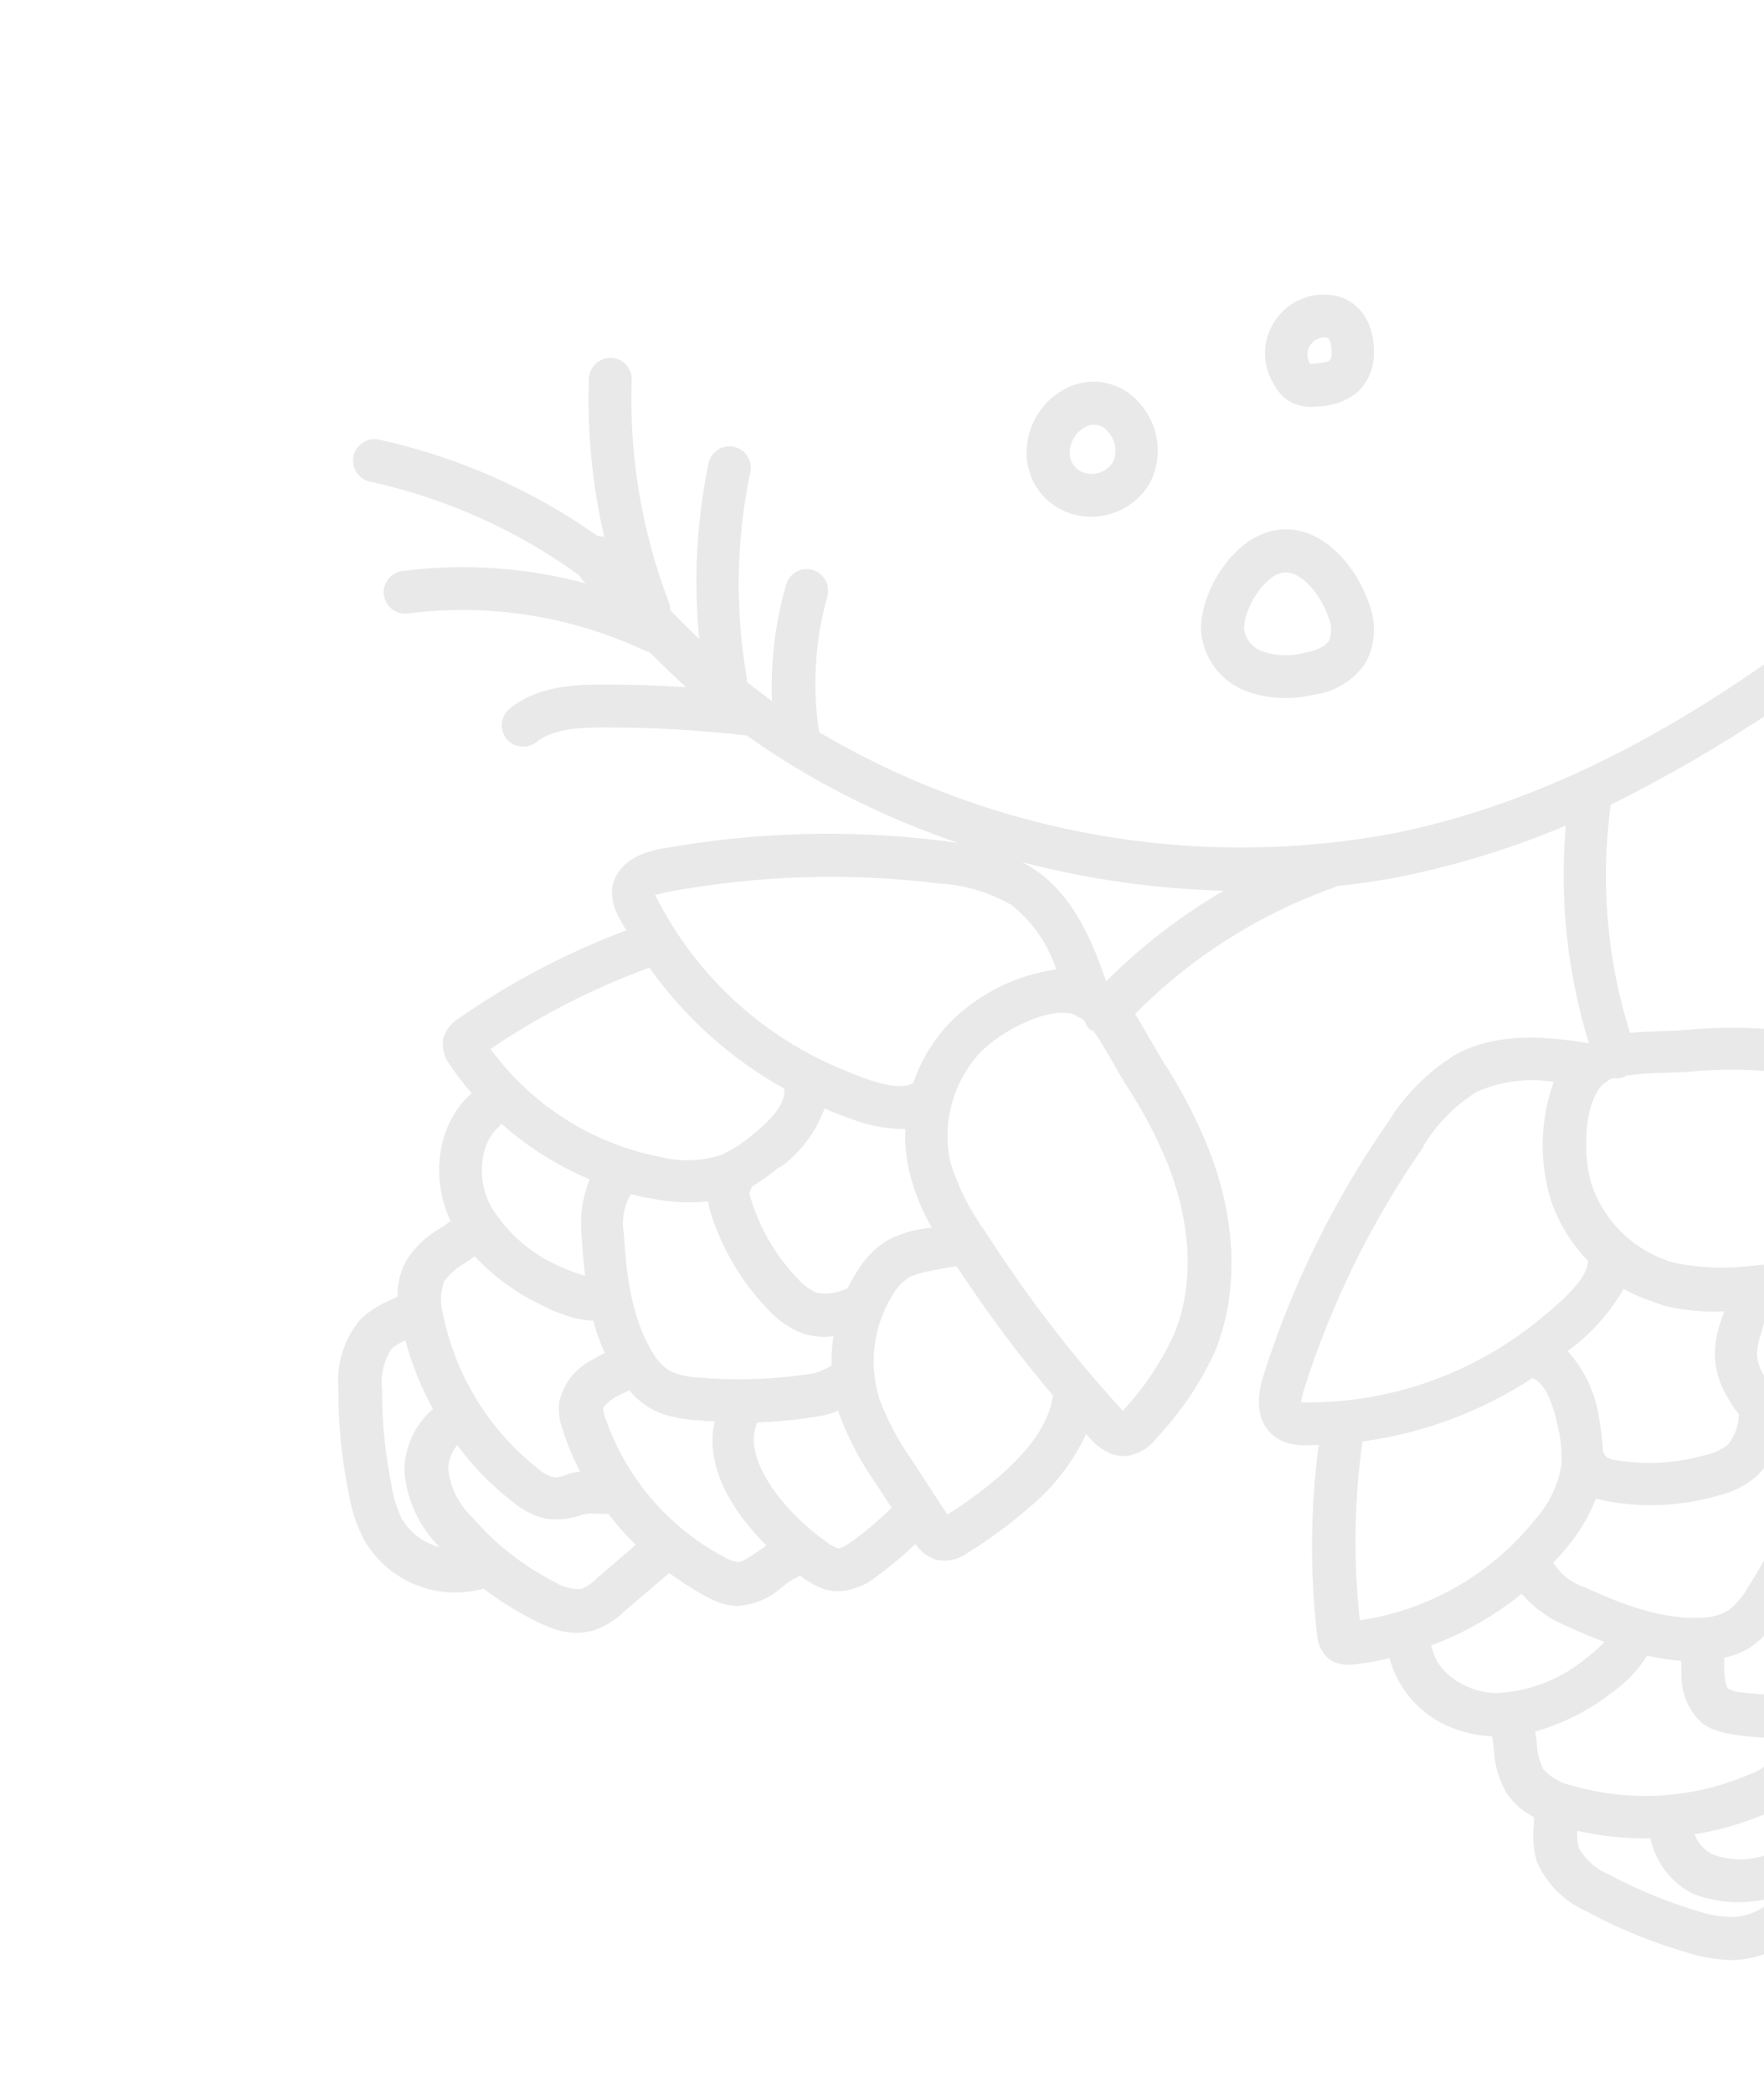 <svg width="339" height="402" viewBox="0 0 339 402" fill="none" xmlns="http://www.w3.org/2000/svg">
<g clip-path="url(#clip0)">
<path d="M352.196 360.476C351.241 364.883 348.852 368.851 345.406 371.755C341.96 374.66 337.65 376.337 333.154 376.524C329.99 376.486 326.851 375.96 323.849 374.964C321.99 374.418 320.151 373.817 318.331 373.162C313.76 371.527 309.32 369.544 305.05 367.232C300.684 365.372 297.199 361.903 295.313 357.541C294.686 355.235 294.506 352.83 294.783 350.455L294.817 349.076C292.682 348.016 290.856 346.421 289.517 344.446C288.02 341.816 287.18 338.862 287.069 335.834C286.961 335.023 286.897 334.258 286.759 333.528C284.466 333.447 282.198 333.016 280.036 332.249C276.901 331.226 274.07 329.436 271.8 327.042C269.53 324.648 267.891 321.725 267.031 318.535C264.766 319.083 262.469 319.484 260.153 319.736C259.049 319.895 257.924 319.796 256.865 319.448C256.27 319.234 255.716 318.919 255.227 318.518C253.985 317.402 253.23 315.842 253.123 314.173C251.716 302.003 251.819 289.703 253.428 277.554C252.565 277.552 251.7 277.642 250.81 277.631C249.509 277.655 248.214 277.46 246.979 277.054C246.417 276.854 245.881 276.589 245.383 276.263C243.404 274.993 240.457 271.705 242.789 264.291C248.276 246.915 256.364 230.471 266.776 215.521C270.067 210.183 274.577 205.704 279.933 202.454C288.155 198.12 297.73 199.189 305.346 200.388C301.192 186.88 299.687 172.689 300.915 158.599C291.058 162.749 280.829 165.948 270.369 168.152C265.903 169.078 261.352 169.727 256.787 170.246C256.649 170.336 256.506 170.419 256.358 170.493C241.953 175.594 228.883 183.897 218.129 194.777C219.341 196.636 220.418 198.694 221.503 200.476L223.414 203.73C226.867 209.012 229.805 214.616 232.186 220.464C237.669 234.342 238.122 248.233 233.497 259.613C230.689 265.713 226.91 271.316 222.308 276.203C221.622 277.139 220.757 277.929 219.764 278.527C218.77 279.125 217.668 279.518 216.521 279.683C215.525 279.755 214.524 279.615 213.585 279.275C211.96 278.607 210.519 277.558 209.384 276.215L208.733 275.455C206.165 280.959 202.392 285.813 197.695 289.657C193.969 292.896 189.985 295.824 185.783 298.412C184.944 299.012 183.989 299.428 182.98 299.634C181.971 299.841 180.93 299.832 179.925 299.609L179.515 299.461C178.039 298.92 176.778 297.913 175.924 296.591C173.569 298.846 171.064 300.939 168.425 302.854C166.299 304.59 163.667 305.585 160.929 305.688C159.943 305.665 158.968 305.481 158.042 305.142C156.712 304.627 155.457 303.936 154.311 303.087L153.725 302.659L153.483 302.819C152.376 303.348 151.339 304.013 150.395 304.798C147.974 307.006 144.868 308.311 141.602 308.493C140.431 308.448 139.276 308.219 138.176 307.816C137.191 307.452 136.237 307.005 135.327 306.48C133.003 305.186 130.761 303.748 128.615 302.175L120.165 309.364C118.395 311.144 116.234 312.483 113.854 313.273C111.223 313.922 108.457 313.726 105.946 312.712C104.945 312.345 103.966 311.92 103.013 311.439C99.463 309.677 96.088 307.581 92.934 305.179C88.603 306.383 83.997 306.114 79.839 304.414C75.68 302.714 72.204 299.68 69.954 295.786C68.515 292.977 67.521 289.959 67.01 286.841C65.649 280.21 64.983 273.452 65.025 266.679C64.646 261.91 66.151 257.179 69.217 253.504C70.944 251.848 72.974 250.543 75.196 249.661L76.395 249.072C76.354 246.675 76.921 244.305 78.044 242.185C79.704 239.567 81.988 237.404 84.69 235.892C85.381 235.43 85.997 235.003 86.587 234.566C82.55 226 84.196 215.525 90.648 210.028C89.144 208.282 87.746 206.446 86.462 204.531C85.916 203.836 85.52 203.034 85.298 202.178C85.076 201.321 85.033 200.427 85.172 199.553C85.602 197.949 86.628 196.571 88.04 195.701C98.066 188.72 108.916 183.013 120.341 178.711C119.938 177.947 119.461 177.219 119.067 176.428C118.067 174.793 117.56 172.903 117.606 170.985C117.829 168.654 119.327 164.495 126.963 163.072C144.856 159.805 163.136 159.282 181.176 161.521L184.112 161.93C183.212 161.605 182.284 161.271 181.383 160.946C169.071 156.552 157.351 150.646 146.491 143.365C145.498 142.698 144.524 141.976 143.541 141.282C134.401 140.236 125.207 139.72 116.006 139.739C111.444 139.734 106.335 139.964 103.095 142.538C102.544 142.977 101.891 143.267 101.196 143.38C100.502 143.493 99.791 143.424 99.132 143.181C98.413 142.934 97.783 142.482 97.319 141.879C96.981 141.457 96.73 140.971 96.581 140.451C96.431 139.931 96.386 139.386 96.448 138.848C96.51 138.309 96.678 137.789 96.942 137.315C97.206 136.842 97.561 136.426 97.986 136.091C103.315 131.827 110.061 131.506 115.991 131.479C121.259 131.491 126.56 131.67 131.839 131.995C129.514 129.89 127.239 127.648 124.819 125.292C124.469 125.213 124.129 125.091 123.809 124.928C109.643 118.326 93.897 115.868 78.384 117.836C77.734 117.931 77.07 117.862 76.453 117.634C75.748 117.375 75.126 116.93 74.652 116.346C74.179 115.762 73.872 115.061 73.763 114.316C73.624 113.232 73.919 112.137 74.584 111.269C75.249 110.402 76.23 109.834 77.311 109.689C89.137 108.166 101.142 108.983 112.646 112.094C112.104 111.683 111.662 111.154 111.353 110.547C99.259 101.776 85.475 95.62 70.874 92.468C69.858 92.19 68.988 91.533 68.442 90.631C67.896 89.73 67.715 88.653 67.937 87.621C68.159 86.589 68.767 85.681 69.635 85.083C70.504 84.484 71.567 84.242 72.607 84.404C87.791 87.699 102.156 94.011 114.855 102.966C115.282 102.966 115.707 103.025 116.118 103.143C113.816 93.173 112.827 82.943 113.176 72.712C113.227 71.623 113.703 70.598 114.501 69.856C115.299 69.115 116.355 68.716 117.442 68.746C117.982 68.763 118.513 68.887 119.005 69.112C119.497 69.336 119.939 69.656 120.307 70.053C120.674 70.449 120.959 70.915 121.146 71.424C121.332 71.932 121.416 72.472 121.393 73.014C120.904 87.617 123.349 102.166 128.58 115.795C128.74 116.249 128.818 116.727 128.811 117.208C130.6 119.089 132.463 120.936 134.374 122.737C133.271 111.469 133.876 100.096 136.168 89.004C136.393 87.937 137.031 87.002 137.943 86.406C138.854 85.81 139.965 85.6 141.029 85.824C142.093 86.048 143.025 86.686 143.618 87.599C144.212 88.511 144.419 89.623 144.194 90.69C141.457 103.747 141.234 117.204 143.538 130.336C143.561 130.56 143.553 130.786 143.512 131.007C145.151 132.278 146.8 133.521 148.359 134.671C148.061 127.13 148.977 119.589 151.072 112.337C151.367 111.283 152.067 110.389 153.018 109.85C153.969 109.312 155.094 109.174 156.146 109.466C157.189 109.772 158.07 110.475 158.604 111.423C159.137 112.371 159.28 113.491 159.003 114.545C156.609 123.038 156.071 131.945 157.426 140.658C190.884 160.415 230.4 167.267 268.581 159.934C299.288 153.53 329.479 137.263 363.554 108.761C364.395 108.06 365.48 107.722 366.568 107.822C367.657 107.921 368.661 108.45 369.36 109.292C370.058 110.134 370.394 111.22 370.293 112.312C370.191 113.403 369.662 114.41 368.82 115.111C350.786 130.707 330.87 143.972 309.542 154.597C307.54 169.301 308.804 184.262 313.243 198.41C315.442 198.213 317.693 198.127 319.815 198.057C321.248 198.017 322.562 197.965 323.61 197.879C329.897 197.276 336.226 197.278 342.51 197.887C357.359 199.466 369.783 205.55 377.607 214.985C381.669 220.243 384.872 226.114 387.097 232.379C387.685 233.5 387.99 234.748 387.988 236.015C387.986 237.282 387.675 238.53 387.083 239.65C386.491 240.771 385.635 241.73 384.59 242.446C383.545 243.161 382.342 243.61 381.086 243.755L380.117 243.962C383.813 248.833 386.353 254.485 387.545 260.489C388.662 265.329 389.363 270.257 389.638 275.218C389.763 276.212 389.684 277.222 389.406 278.185C389.128 279.148 388.657 280.044 388.021 280.819C386.791 282.044 385.156 282.774 383.426 282.873C384.318 286.059 384.983 289.305 385.415 292.587C385.954 295.295 385.591 298.108 384.381 300.593C383.082 302.675 381.19 304.32 378.949 305.313L378.28 305.629L378.191 305.875C378.145 307.106 378.25 308.338 378.504 309.543C379.328 312.719 379.02 316.085 377.633 319.061C376.449 320.914 374.836 322.454 372.932 323.551C370.706 325.034 368.376 326.354 365.959 327.5L368.687 338.5C369.393 340.886 369.541 343.404 369.119 345.859C368.002 349.469 365.599 352.543 362.368 354.495C359.176 356.81 355.77 358.813 352.196 360.476ZM215.434 270.635L215.854 271.095C215.895 270.997 215.931 270.896 215.962 270.794C219.923 266.518 223.18 261.639 225.611 256.339C229.506 246.983 229.053 235.319 224.355 223.455C222.159 218.109 219.449 212.991 216.263 208.172C215.636 207.173 214.915 205.924 214.141 204.563C213.024 202.615 211.573 200.051 210.136 198.049C209.913 197.984 209.694 197.905 209.481 197.813C209.017 197.358 208.669 196.798 208.466 196.18L207.882 195.661C207.377 195.51 206.913 195.248 206.524 194.893C201.775 193.182 192.238 198 188.191 202.385C185.67 205.171 183.85 208.521 182.885 212.153C181.919 215.786 181.836 219.596 182.641 223.264C184.161 228.124 186.473 232.696 189.482 236.798C197.159 248.795 205.841 260.114 215.434 270.635ZM121.238 229.367C119.899 231.654 119.422 234.345 119.893 236.951C120.348 244.845 121.349 252.935 125.251 259.565C126.056 261.052 127.205 262.325 128.6 263.276C130.381 264.114 132.318 264.569 134.286 264.614C141.707 265.252 149.18 264.975 156.538 263.79C157.687 263.436 158.788 262.94 159.815 262.311C159.751 260.431 159.872 258.548 160.175 256.691C158.246 256.935 156.289 256.767 154.432 256.198L154.05 256.06C151.52 255.046 149.265 253.449 147.465 251.4C142.461 246.173 138.733 239.857 136.57 232.943C136.344 232.236 136.171 231.512 136.054 230.779C132.472 231.151 128.855 230.974 125.328 230.253C124.056 230.104 122.615 229.739 121.238 229.367ZM91.125 241.395C90.499 241.85 89.836 242.322 89.229 242.721C87.707 243.574 86.383 244.741 85.344 246.144C84.61 248.228 84.551 250.489 85.174 252.607C87.559 264.229 93.952 274.631 103.232 281.992C104.168 282.886 105.324 283.516 106.583 283.818C107.542 283.744 108.482 283.508 109.363 283.119C110.057 282.9 110.771 282.754 111.494 282.681C110.109 280.05 108.964 277.299 108.073 274.461C107.485 272.808 107.277 271.042 107.467 269.296C107.857 267.571 108.624 265.953 109.713 264.56C110.801 263.167 112.185 262.032 113.763 261.238C114.555 260.751 115.382 260.338 116.219 259.897C115.311 257.896 114.573 255.82 114.015 253.693C112.002 253.596 110.018 253.183 108.134 252.47C106.933 252.038 105.732 251.605 104.692 250.983C99.616 248.67 95.038 245.393 91.21 241.333L91.125 241.395ZM149.748 224.181C148.101 225.559 146.351 226.81 144.515 227.922C144.469 228.081 144.413 228.236 144.348 228.388C144.141 228.621 144.032 228.925 144.042 229.236C144.097 229.667 144.203 230.089 144.359 230.494C146.128 236.182 149.198 241.375 153.326 245.659C154.316 246.777 155.52 247.684 156.867 248.326C158.931 248.717 161.068 248.398 162.93 247.419C163.444 246.346 164.025 245.306 164.668 244.304C166.088 241.876 168.065 239.822 170.435 238.313C172.52 237.207 174.771 236.451 177.1 236.077L178.914 235.834L179.105 235.903C177.142 232.516 175.675 228.864 174.749 225.058C174.124 222.378 173.872 219.623 173.998 216.873C170.321 216.879 166.679 216.186 163.263 214.829C161.571 214.219 159.934 213.629 158.464 212.914C156.808 217.46 153.829 221.406 149.912 224.24L149.748 224.181ZM192.317 283.36C198.417 277.983 201.699 272.982 202.353 268.086C195.686 260.183 189.501 251.884 183.833 243.233L180.552 243.782L178.753 244.154C177.309 244.37 175.906 244.802 174.59 245.437C173.354 246.291 172.32 247.407 171.563 248.705C169.702 251.692 168.514 255.047 168.082 258.539C167.649 262.03 167.983 265.573 169.059 268.919C170.616 272.989 172.676 276.847 175.189 280.403L182.059 290.948C185.667 288.686 189.096 286.149 192.317 283.36ZM161.125 297.441C161.794 297.466 163.196 296.487 163.663 296.13C166.394 294.171 168.962 291.995 171.343 289.622L168.346 285.018C165.446 280.901 163.077 276.433 161.297 271.719C161.202 271.468 161.172 271.21 161.104 270.969C159.996 271.451 158.835 271.801 157.646 272.011C153.628 272.674 149.575 273.093 145.507 273.264C145.448 273.428 145.399 273.565 145.33 273.757C143.535 278.737 147.43 284.53 149.205 286.963C151.923 290.514 155.17 293.624 158.834 296.183C159.5 296.761 160.281 297.19 161.125 297.441ZM139.264 299.149C140.034 299.611 140.887 299.919 141.775 300.054C142.72 300.085 144.066 299.086 145.579 298.054L147.27 296.87C145.711 295.303 144.251 293.641 142.896 291.893C137.909 285.366 135.971 278.763 137.362 273.019C136.207 272.974 135.052 272.928 133.889 272.818C131.637 272.708 129.412 272.291 127.274 271.579C126.423 271.27 125.603 270.881 124.824 270.418C123.35 269.531 122.038 268.399 120.942 267.072C120.047 267.452 119.172 267.88 118.322 268.353C116.086 269.681 115.917 270.578 115.917 270.578C115.961 271.128 116.077 271.669 116.262 272.187C120.208 283.793 128.437 293.44 139.264 299.149ZM106.697 303.955C108.189 304.884 109.928 305.338 111.685 305.257C112.84 304.751 113.887 304.026 114.767 303.122L122.177 296.764C120.273 294.892 118.501 292.89 116.874 290.772C116.103 290.812 115.331 290.813 114.561 290.773C113.745 290.706 112.923 290.742 112.116 290.882C110.247 291.61 108.248 291.942 106.245 291.858C105.203 291.811 104.175 291.607 103.194 291.253C101.404 290.547 99.742 289.551 98.274 288.306C94.338 285.22 90.834 281.618 87.856 277.596C86.746 278.922 86.142 280.6 86.151 282.33C86.581 285.866 88.241 289.136 90.841 291.563C95.279 296.679 100.663 300.886 106.697 303.955ZM73.422 266.737C73.384 272.879 73.976 279.008 75.188 285.027C75.515 287.345 76.189 289.599 77.188 291.714C77.981 293.063 79.032 294.24 80.281 295.179C81.531 296.117 82.954 296.798 84.469 297.182C80.528 293.279 78.131 288.078 77.719 282.538C77.73 280.282 78.225 278.054 79.171 276.005C80.117 273.956 81.491 272.134 83.201 270.662C80.907 266.497 79.128 262.066 77.902 257.469C76.909 257.885 75.992 258.463 75.189 259.181C73.764 261.425 73.132 264.083 73.395 266.727L73.422 266.737ZM95.989 216.343C91.881 219.871 91.811 226.74 94.147 231.384C97.371 236.9 102.338 241.181 108.264 243.551C109.603 244.189 111.002 244.693 112.44 245.056C112.127 242.501 111.916 239.92 111.786 237.369C111.407 233.691 111.931 229.974 113.313 226.542C107.099 223.934 101.36 220.31 96.333 215.817C96.245 216.012 96.119 216.187 95.962 216.333L95.989 216.343ZM94.258 201.466C102.118 212.263 113.761 219.682 126.858 222.24C130.739 223.22 134.818 223.082 138.627 221.843C140.847 220.82 142.909 219.48 144.747 217.865C149.074 214.415 150.915 211.616 150.756 209.147C140.475 203.43 131.603 195.48 124.789 185.879C114.029 189.819 103.786 195.057 94.285 201.476L94.258 201.466ZM128.53 171.304C126.879 171.606 126.089 172.001 125.9 171.841C126.021 172.176 126.173 172.5 126.354 172.808C133.847 187.31 146.148 198.738 161.146 205.131C165.669 207.039 172.309 209.834 175.502 208.078C176.933 203.801 179.28 199.887 182.377 196.612C187.91 190.957 195.16 187.304 202.986 186.229C201.398 181.349 198.412 177.047 194.399 173.86C190.148 171.404 185.379 169.982 180.477 169.709C163.186 167.583 145.667 168.121 128.53 171.304ZM198.954 167.123C206.599 172.351 210.101 181.373 212.585 188.513C219.326 181.753 226.917 175.904 235.167 171.112C222.071 170.755 209.06 168.909 196.385 165.61C197.276 166.052 198.135 166.557 198.954 167.123ZM309.121 360.042C314.548 362.962 320.259 365.32 326.165 367.08C328.364 367.821 330.663 368.222 332.983 368.269C334.549 368.196 336.085 367.812 337.503 367.139C338.92 366.466 340.191 365.518 341.241 364.35C336.622 365.749 331.697 365.759 327.077 364.379C326.399 364.181 325.734 363.941 325.085 363.661C323.081 362.588 321.334 361.091 319.966 359.274C318.598 357.458 317.64 355.364 317.159 353.138C312.439 353.214 307.728 352.73 303.123 351.698C303.028 352.764 303.11 353.838 303.365 354.877C304.637 357.208 306.668 359.031 309.121 360.042ZM296.571 339.845C298.064 341.48 300.04 342.592 302.21 343.021C313.59 346.302 325.765 345.469 336.607 340.668C337.791 340.278 338.861 339.601 339.722 338.699C340.099 337.794 340.339 336.839 340.435 335.864C340.601 335.153 340.85 334.465 341.175 333.812C338.167 333.833 335.165 333.569 332.208 333.023C331.336 332.871 330.479 332.645 329.646 332.347C328.825 332.056 328.045 331.661 327.325 331.171C325.982 330.017 324.911 328.58 324.188 326.962C323.465 325.344 323.108 323.585 323.143 321.811C323.111 320.872 323.097 319.97 323.12 319.051C320.906 318.876 318.709 318.539 316.545 318.043C314.801 320.814 312.523 323.21 309.844 325.088C305.441 328.533 300.415 331.089 295.043 332.617C295.161 333.402 295.27 334.214 295.343 334.951C295.413 336.65 295.83 338.316 296.571 339.845ZM375.222 297.942C375.978 297.59 376.665 297.104 377.249 296.508C377.435 295.574 377.446 294.614 377.283 293.676C376.795 290.325 376.049 287.017 375.051 283.782L369.622 284.299C364.62 284.962 359.555 284.986 354.549 284.371L353.839 284.116C353.712 285.306 353.464 286.48 353.1 287.621C351.76 291.526 350.188 295.347 348.391 299.064C348.555 299.123 348.719 299.182 348.796 299.395C352.275 303.432 359.389 302.687 362.284 302.184C366.785 301.436 371.148 300.006 375.222 297.942ZM345.644 281.441C343.994 280.624 342.423 279.654 340.953 278.545C340.255 280.361 339.178 282.008 337.794 283.374C335.637 285.298 333.03 286.645 330.216 287.29C323.283 289.304 315.981 289.678 308.884 288.384C308.147 288.252 307.418 288.072 306.704 287.846C305.385 291.201 303.541 294.325 301.242 297.101C300.389 298.185 299.446 299.175 298.521 300.202C299.932 302.45 302.091 304.126 304.617 304.933C311.787 308.228 319.479 311.185 327.191 310.748C328.894 310.7 330.562 310.24 332.052 309.408C333.607 308.227 334.901 306.735 335.851 305.027C339.875 298.752 343.122 292.01 345.52 284.952C345.716 283.792 345.757 282.611 345.644 281.441ZM329.546 260.738C329.522 258.385 329.907 256.044 330.682 253.82L331.293 252.124L331.372 251.905C327.491 252.085 323.604 251.725 319.824 250.836C318.95 250.521 318.104 250.216 317.231 249.901C315.426 249.295 313.681 248.522 312.02 247.591C309.314 252.294 305.639 256.367 301.24 259.536C304.514 263.115 306.627 267.606 307.299 272.417C307.704 274.548 307.957 276.705 308.056 278.873C308.148 279.01 308.23 279.153 308.303 279.302C308.415 279.588 308.623 279.827 308.892 279.978C309.279 280.18 309.692 280.329 310.12 280.42C315.964 281.463 321.972 281.153 327.683 279.514C329.293 279.207 330.804 278.509 332.085 277.483C333.409 275.848 334.143 273.813 334.165 271.709C333.444 270.751 332.773 269.756 332.156 268.728C330.648 266.319 329.752 263.576 329.546 260.738ZM275.211 316.629C276.392 321.908 282.433 325.167 287.526 325.24C293.951 324.955 300.104 322.539 305.017 318.372C306.214 317.484 307.326 316.487 308.341 315.395C305.912 314.52 303.569 313.491 301.264 312.444C297.863 311.081 294.834 308.93 292.424 306.167C287.195 310.404 281.31 313.756 275.004 316.09C275.004 316.09 275.161 316.425 275.211 316.629ZM261.328 311.255C274.552 309.313 286.562 302.43 294.944 291.987C297.613 289.037 299.388 285.387 300.061 281.464C300.206 278.983 299.981 276.494 299.391 274.081C298.249 268.692 296.753 265.741 294.502 264.714C284.654 271.17 273.491 275.336 261.834 276.904C260.244 288.291 260.074 299.831 261.328 311.255ZM273.579 220.26C263.635 234.521 255.903 250.207 250.649 266.783C250.087 268.342 250.146 269.291 249.915 269.332C250.264 269.383 250.616 269.406 250.969 269.402C267.266 269.485 283.095 263.887 295.743 253.567C299.548 250.455 305.077 245.893 305.178 242.189C302.052 238.986 299.661 235.139 298.17 230.914C295.759 223.395 295.906 215.282 298.588 207.846C293.562 207.005 288.398 207.672 283.744 209.763C279.551 212.392 276.039 215.979 273.497 220.231L273.579 220.26ZM379.412 235.392C377.544 229.898 374.812 224.739 371.32 220.109C364.868 212.343 354.355 207.288 341.676 205.934C335.922 205.369 330.126 205.351 324.366 205.88C323.189 205.982 321.756 206.022 320.167 206.068C317.619 206.116 315.075 206.293 312.544 206.598C312.348 206.738 312.139 206.86 311.92 206.961C311.308 207.172 310.653 207.223 310.016 207.11L309.303 207.378C308.997 207.664 308.65 207.904 308.275 208.09C304.357 211.347 304.013 222.229 306.019 227.96C307.295 231.49 309.398 234.661 312.15 237.207C314.902 239.753 318.224 241.6 321.837 242.595C326.85 243.609 331.998 243.781 337.071 243.106C351.21 241.886 365.223 239.468 378.96 235.878L379.542 235.717L379.412 235.392ZM379.439 262.361C377.588 254.49 374.689 249.272 370.639 246.391C360.554 248.627 350.343 250.244 340.063 251.234C339.491 252.821 339.303 253.341 338.958 254.298L338.464 256.099C337.967 257.463 337.69 258.897 337.642 260.348C337.804 261.868 338.338 263.325 339.198 264.587C340.958 267.627 343.36 270.243 346.237 272.252C349.115 274.26 352.396 275.613 355.853 276.215C360.175 276.712 364.542 276.665 368.854 276.077L381.433 274.797C381.085 270.606 380.418 266.449 379.439 262.361ZM363.779 310.359C359.092 311.302 354.244 311.025 349.7 309.553C347.778 308.873 345.994 307.854 344.432 306.542C343.847 307.568 343.271 308.566 342.631 309.572C341.049 312.347 338.862 314.73 336.235 316.542C334.725 317.438 333.077 318.078 331.359 318.434C331.344 319.418 331.339 320.374 331.37 321.313C331.507 323.928 332.111 324.393 332.138 324.403C332.621 324.653 333.135 324.838 333.666 324.954C345.892 326.845 358.382 323.923 368.52 316.798C369.314 316.351 370.012 315.752 370.574 315.034C370.921 313.645 370.904 312.19 370.523 310.811C370.41 310.182 370.327 309.472 370.244 308.762C368.123 309.427 365.964 309.96 363.779 310.359ZM360.601 340.316L358.414 330.81C355.899 331.639 353.328 332.283 350.72 332.737C350.397 333.44 350.036 334.126 349.641 334.791C349.206 335.487 348.854 336.232 348.594 337.011C348.382 339.007 347.788 340.945 346.846 342.719C345.167 345.172 342.778 347.052 340.002 348.105C335.42 350.145 330.592 351.575 325.641 352.361C326.272 353.964 327.434 355.3 328.934 356.144C332.244 357.439 335.905 357.521 339.273 356.376C345.842 354.722 352.04 351.836 357.54 347.87C359.063 346.987 360.276 345.653 361.013 344.051C361.112 342.791 360.972 341.524 360.601 340.316Z" fill="#E9E9E9"/>
<path d="M263.137 116.079C263.849 117.91 264.149 119.876 264.018 121.837C263.887 123.799 263.327 125.708 262.377 127.43C261.223 129.098 259.728 130.5 257.99 131.543C256.253 132.586 254.315 133.245 252.304 133.478C248.282 134.446 244.073 134.278 240.145 132.992L239.326 132.697C236.904 131.753 234.809 130.125 233.294 128.009C231.779 125.894 230.91 123.383 230.793 120.78C230.768 113.66 237.148 102.541 246.008 101.745C254.867 100.949 261.143 109.889 263.137 116.079ZM255.335 118.648C254.125 114.904 250.4 109.666 246.776 109.968C243.152 110.27 239.052 116.769 239.091 120.771C239.209 121.746 239.595 122.668 240.206 123.434C240.818 124.201 241.631 124.781 242.553 125.11C245.182 126.027 248.027 126.125 250.716 125.393C253.142 124.906 254.776 124.135 255.389 123.119C255.675 122.407 255.817 121.645 255.808 120.877C255.799 120.11 255.638 119.352 255.335 118.648Z" fill="#E9E9E9"/>
<path d="M205.716 98.636L205.579 98.586C203.21 97.798 201.143 96.295 199.66 94.283C198.177 92.271 197.351 89.849 197.295 87.347C197.217 84.566 197.977 81.825 199.476 79.48C200.976 77.136 203.144 75.298 205.7 74.205C207.948 73.274 210.431 73.074 212.797 73.632C215.163 74.191 217.292 75.48 218.886 77.318C220.749 79.333 221.958 81.868 222.354 84.588C222.75 87.308 222.314 90.086 221.104 92.556C219.634 95.195 217.297 97.244 214.491 98.353C211.685 99.461 208.584 99.561 205.716 98.636ZM212.9 82.891C212.449 82.308 211.82 81.89 211.108 81.7C210.396 81.511 209.642 81.561 208.961 81.842C207.945 82.286 207.082 83.021 206.482 83.955C205.882 84.889 205.572 85.98 205.59 87.089C205.595 87.939 205.876 88.763 206.388 89.438C206.901 90.113 207.619 90.603 208.434 90.835C209.454 91.141 210.548 91.097 211.542 90.711C212.536 90.324 213.373 89.616 213.921 88.7C214.338 87.737 214.464 86.673 214.282 85.64C214.101 84.607 213.62 83.651 212.9 82.891Z" fill="#E9E9E9"/>
<path d="M253.5 78.042C252.043 78.277 250.552 78.164 249.148 77.711L248.439 77.455C246.989 76.721 245.793 75.569 245.005 74.146C243.711 72.206 243.049 69.91 243.113 67.575C243.176 65.24 243.961 62.981 245.359 61.11C246.758 59.239 248.7 57.848 250.919 57.129C253.139 56.41 255.524 56.398 257.748 57.096V57.096C259.686 57.794 264.176 60.309 264.013 67.948C264.026 69.293 263.769 70.628 263.257 71.872C262.745 73.116 261.989 74.245 261.034 75.191C258.918 76.972 256.26 77.978 253.5 78.042ZM255.911 67.842C255.933 66.583 255.712 65.143 255.012 64.86C254.452 64.769 253.877 64.83 253.348 65.036C252.818 65.242 252.353 65.585 252 66.031C251.56 66.572 251.302 67.238 251.262 67.934C251.221 68.63 251.401 69.32 251.775 69.907L252.722 69.847C253.458 69.772 255.114 69.627 255.537 69.222C255.813 68.817 255.945 68.331 255.911 67.842Z" fill="#E9E9E9"/>
</g>
<defs>
<clipPath id="clip0">
<rect width="371.095" height="292.9" fill="white" transform="matrix(-0.941 -0.339 -0.339 0.941 448.412 125.796)"/>
</clipPath>
</defs>
</svg>
